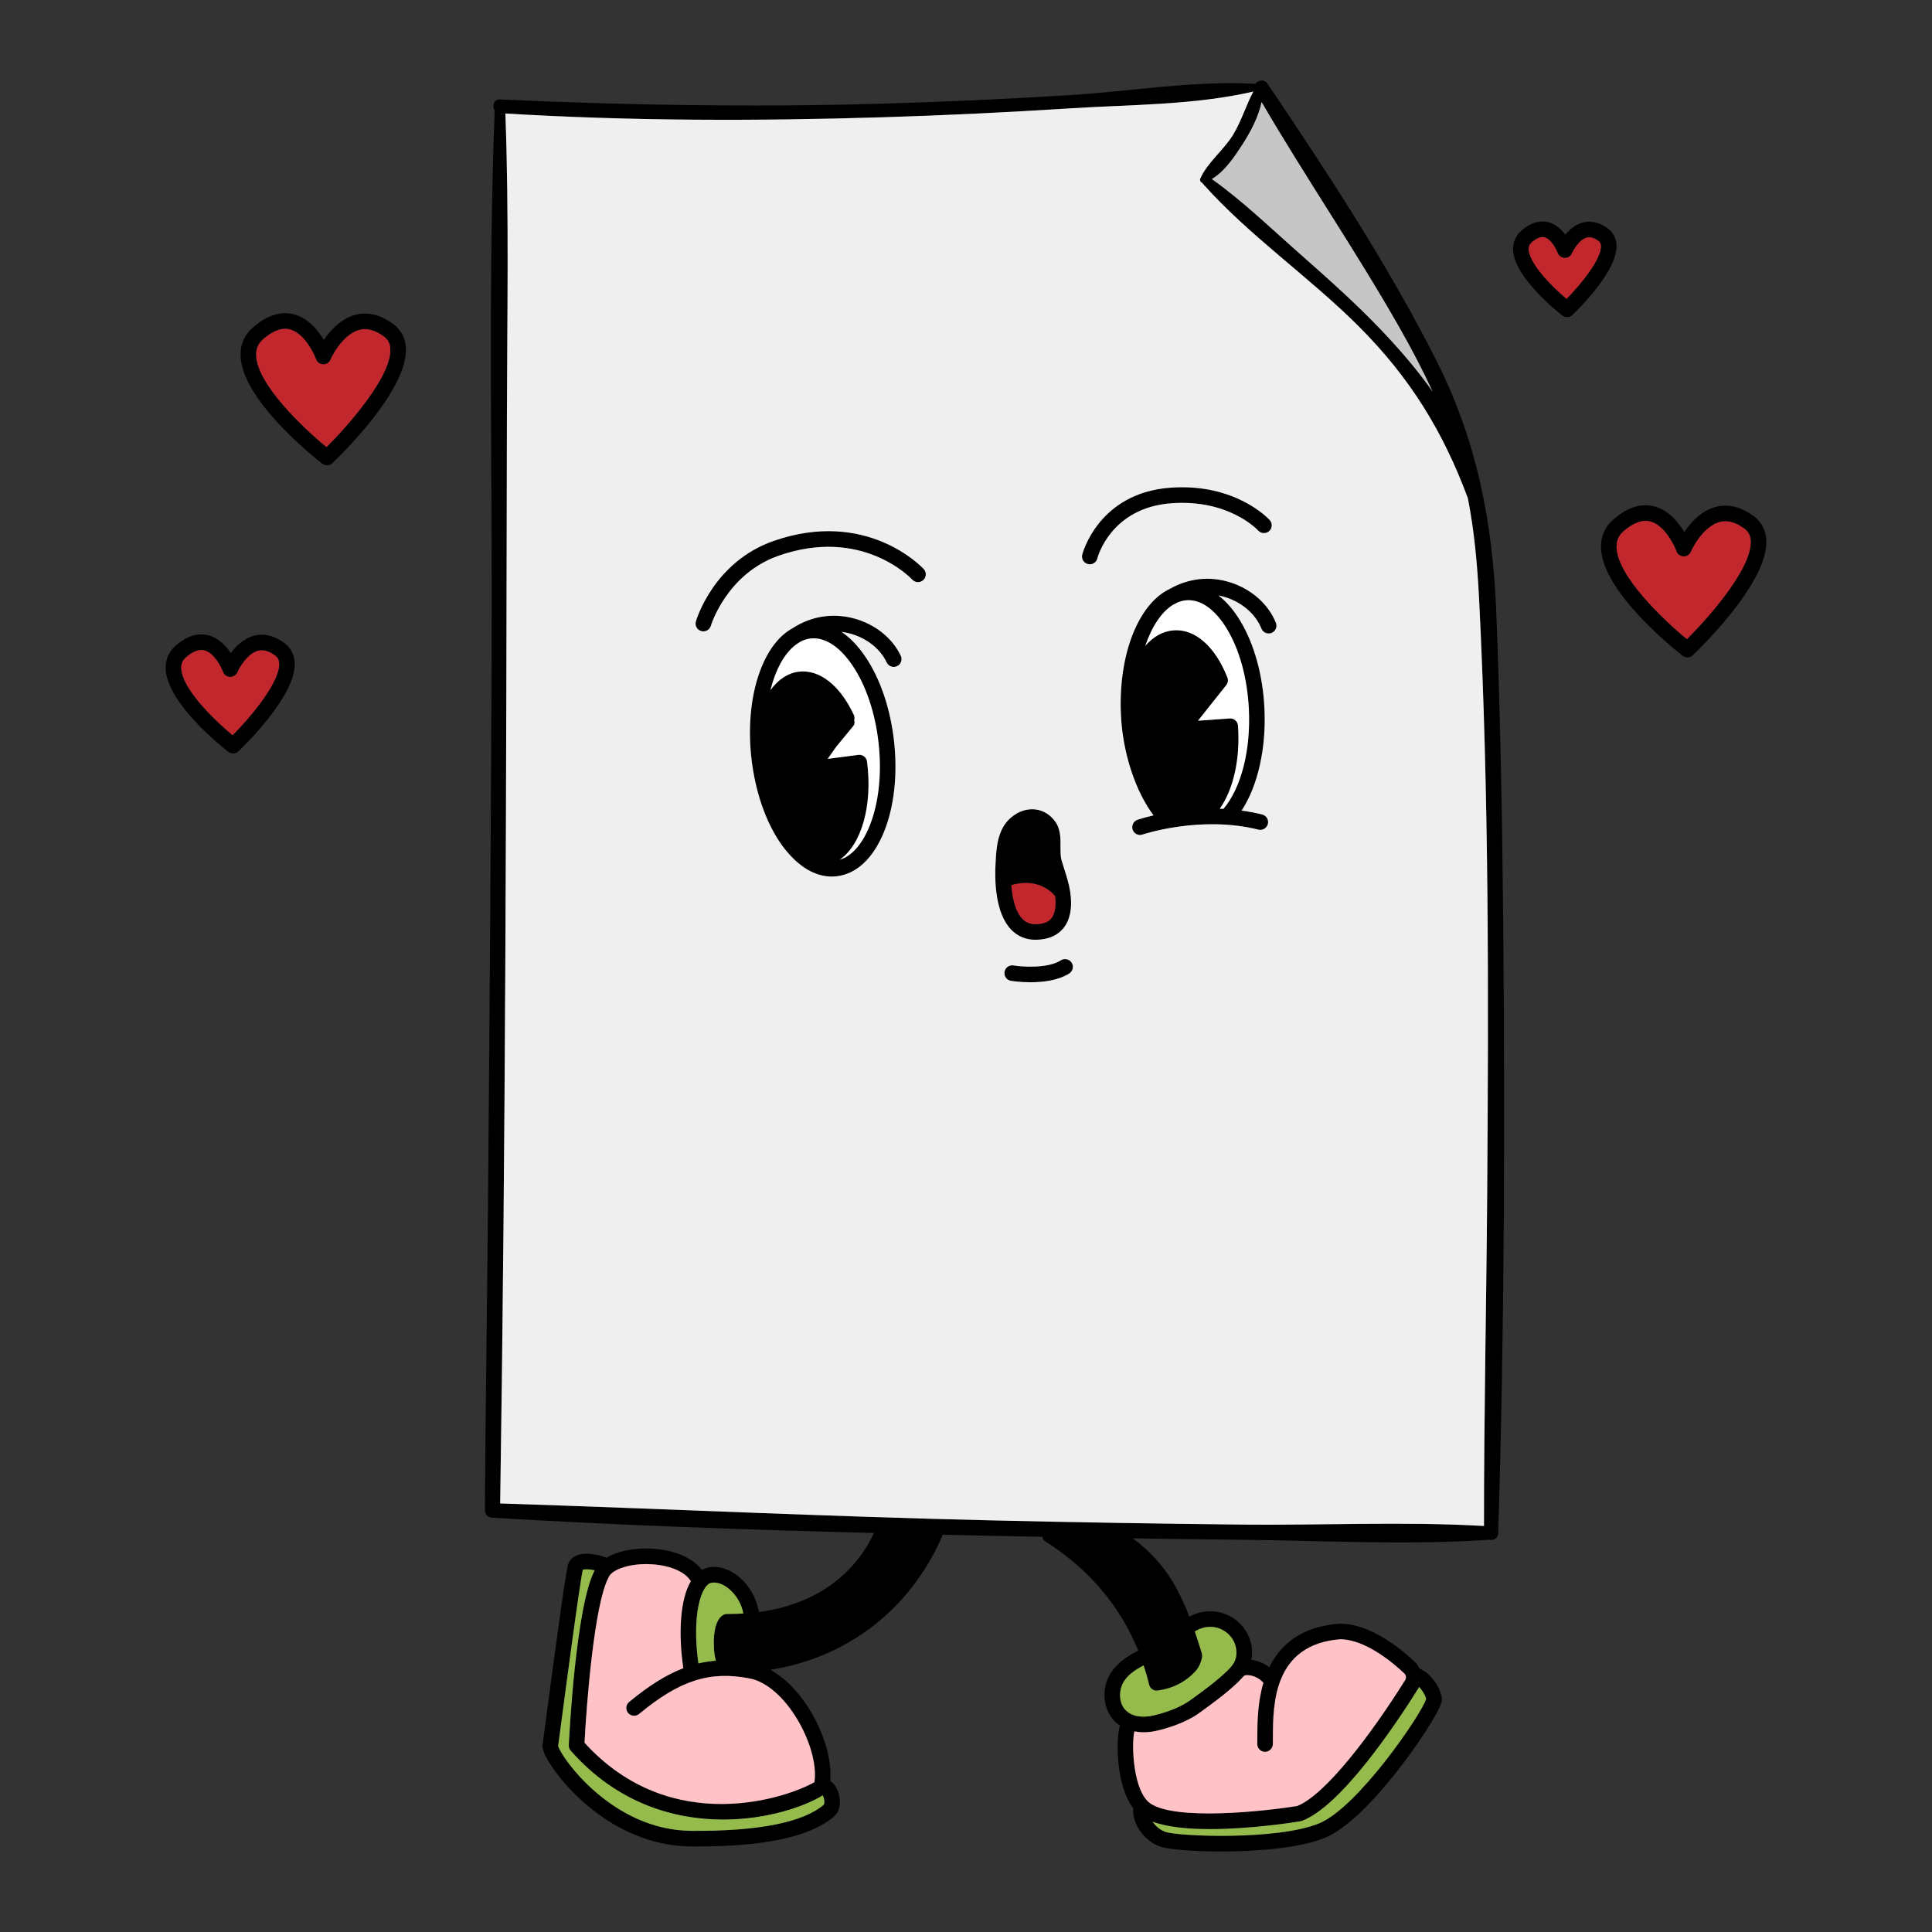 <?xml version="1.0" encoding="utf-8"?>
<!-- Generator: Adobe Illustrator 23.0.3, SVG Export Plug-In . SVG Version: 6.00 Build 0)  -->
<svg version="1.1" id="Layer_1" xmlns="http://www.w3.org/2000/svg" xmlns:xlink="http://www.w3.org/1999/xlink" x="0px" y="0px"
	 viewBox="0 0 1200 1200" enable-background="new 0 0 1200 1200" xml:space="preserve">
<rect x="0" y="0" width="1200" height="1200" fill="#333333" stroke="none"/>
<g>
	<path d="M933.651,572.168c-0.581-63.767-1.761-127.55-4.259-191.273c-2.196-56.023-11.925-106.995-37.396-157.323
		c-29.97-59.219-67.609-116.522-104.676-171.513c-2.112-3.133-6.072-2.334-7.665,0.024c-0.059-0.008-0.106-0.037-0.167-0.041
		c-37.79-2.103-77.419,4.732-115.209,7.063c-39.671,2.447-79.38,4.271-119.112,5.368c-78.285,2.16-156.406,0.901-234.623-2.717
		c-3.976-0.184-5.042,4.151-3.292,6.72c-4.243,111.884-1.401,224.325-1.888,336.283c-0.491,112.909-1.229,225.816-2.212,338.722
		c-0.562,64.517-1.56,129.033-1.983,193.55c-0.002,0.23,0.035,0.435,0.06,0.648c-0.113,2.313,1.327,4.792,4.318,4.972
		c78.969,4.755,158.131,7.472,237.258,9.52c-6.252,13.835-24.744,42.866-71.432,49.096c-1.378-8.386-5.864-16.455-12.466-21.904
		c-5.974-4.929-12.695-6.98-18.909-5.773c-1.444,0.279-2.749,0.833-3.994,1.503c-7.404-9.574-21.864-13.221-34.179-13.292
		c-8.318-0.077-18.118,1.536-25.016,5.703c-4.954-1.919-12.824-3.507-18.198-1.549c-3.518,1.283-5.002,3.635-5.626,5.383
		c-1.245,3.489-5.464,32.943-14.559,101.667c-0.772,5.833-1.289,9.747-1.425,10.693c-0.947,6.63,11.928,21.809,13.401,23.518
		c10.18,11.824,38.253,39.354,78.955,39.641c1.1,0.008,2.185,0.011,3.265,0.011c42.654,0,70.545-6.044,85.193-18.448
		c5.294-4.482,4.696-13.305,1.108-18.91c-0.992-1.549-2.099-2.611-3.236-3.364c1.142-13.433-4.12-31.015-14.132-46.349
		c-6.797-10.411-14.749-18.118-23.074-22.666c38.37-6.061,63.91-24.95,79.344-41.285c17.077-18.076,25.274-36.525,27.688-42.626
		c9.948,0.233,19.896,0.464,29.841,0.686c10.673,0.238,21.349,0.401,32.023,0.61c0.286,1.206,0.974,2.302,2.074,2.996
		c19.496,12.282,43.725,33.535,57.55,67.772c-6.046,2.941-12.584,7.056-16.815,13.423c-6.78,10.198-5.139,24.453,3.659,31.777
		c0.556,0.463,1.192,0.814,1.79,1.219c-2.301,7.906-1.226,20.563-1.06,22.318c0.744,7.874,2.93,20.782,9.337,29.169
		c-0.878,9.44,6.589,20.224,16.853,23.796c4.765,1.657,19.913,3.014,37.734,3.014c22.341,0,48.88-2.134,64.428-8.484
		c27.355-11.173,67.584-70.636,71.953-82.908c0.512-1.441,0.985-3.25,0.451-5.048c-1.196-6.088-6.947-14.584-13.55-17.065
		c-0.677-1.522-1.62-2.943-2.885-4.141c-9.417-8.918-28.003-23.877-46.658-23.877c-0.125,0-0.247,0.005-0.372,0.014
		c-24.106,1.854-36.772,13.346-43.447,27.02c-3.25-2.427-7.191-4.055-11.202-4.564c0.301-1.599,0.484-3.3,0.435-5.197
		c-0.188-7.324-3.57-14.225-9.279-18.934c-8.369-6.903-19.698-7.956-29.56-2.754c-0.024,0.013-0.048,0.03-0.072,0.042
		c-9.736-24.964-19.908-36.957-35.083-48.592c21.612,0.32,43.224,0.613,64.838,0.816c51.766,0.485,104.698,3.551,156.353,0.04
		c0.032-0.002,0.052-0.018,0.083-0.021c2.492,0.596,5.538-0.772,5.641-4.124C934.464,825.663,934.805,698.777,933.651,572.168z
		 M869.492,203.93c7.27,12.808,14.162,25.869,20.315,39.257c-9.791-13.854-20.946-26.702-31.954-38.234
		c-16.281-17.058-33.952-32.721-51.628-48.303c-17.397-15.336-34.58-31.989-53.554-45.436c8.125-4.731,14.434-14.359,19.202-21.768
		c4.701-7.306,9.815-16.766,11.74-26.051C811.258,110.825,842.388,156.182,869.492,203.93z M441.839,983.1
		c3.292-0.634,7.256,0.728,10.902,3.736c4.659,3.843,7.868,9.461,8.979,15.33c-2.912,0.176-5.885,0.298-8.995,0.298l-1.116-0.003
		c-0.008,0-0.014,0-0.021,0c-0.902,0-1.784,0.252-2.551,0.727c-3.383,2.097-5.282,7.122-5.643,14.938
		c-0.079,1.723-0.235,8.055,1.234,13.371c-3.66,0.288-7.271,0.824-10.856,1.688C429.537,1002.715,435.587,984.31,441.839,983.1z
		 M511.556,1121.031c-12.994,11.003-40.707,16.435-82.13,16.142c-49.139-0.347-80.624-45.351-82.757-52.683
		c0.208-1.528,0.689-5.156,1.359-10.213c3.027-22.869,12.108-91.489,13.97-99.267c1.259-0.492,4.361-0.317,7.396,0.321
		c-0.023,0.051-0.056,0.097-0.079,0.149c-11.829,22.5-15.863,104.975-16.03,108.485c-0.058,1.258,0.375,2.491,1.209,3.437
		c28.93,32.726,64.223,42.766,94.646,42.764c27.183,0,50.471-8.015,61.853-15.023c0.489,0.922,0.98,2.329,1.01,3.864
		C512.027,1120.194,511.748,1120.867,511.556,1121.031z M493.443,1065.093c9.198,14.087,14.046,30.549,12.439,41.795
		c-15.953,9.361-88.678,35.086-142.824-24.443c1.275-24.827,6.108-86.181,14.894-102.579c0.071-0.134,0.136-0.27,0.194-0.408
		c1.673-3.976,11.068-8.079,23.622-7.97c9.924,0.058,22.498,2.92,27.331,10.601c-6.939,11.722-7.697,33.412-4.681,54.034
		c-10.753,4.156-21.633,11.048-33.653,21c-2.06,1.706-2.347,4.758-0.642,6.818c1.703,2.06,4.756,2.349,6.818,0.642
		c25.342-20.977,44.009-26.945,68.874-22.03C475.236,1044.415,485.308,1052.631,493.443,1065.093z M819.263,1132.549
		c-26.097,10.664-87.365,8.052-95.318,5.289c-3.421-1.19-6.22-3.631-8.055-6.344c9.298,3.416,22.272,4.604,35.628,4.604
		c25.178,0,51.507-4.097,56.14-4.852c0.304-0.049,0.602-0.128,0.891-0.233c24.447-8.981,58.79-60.568,72.421-82.33
		c0.181-0.288,0.301-0.597,0.457-0.895c1.9,2.022,3.868,4.995,4.375,7.495C883.039,1064.476,843.417,1122.684,819.263,1132.549z
		 M774.607,1040.446c3.706,0,7.735,1.97,10.087,4.762c-3.664,12.465-3.721,25.288-3.75,33.526c-0.005,1.611-0.011,3.09-0.038,4.406
		c-0.057,2.674,2.063,4.887,4.739,4.944c2.626,0.052,4.887-2.065,4.944-4.739c0.03-1.367,0.035-2.904,0.041-4.578
		c0.069-20.031,0.2-57.292,41.788-60.606c15.821,0.112,33.103,14.868,39.818,21.226c1.138,1.077,1.359,2.823,0.526,4.152
		c-20.904,33.374-49.431,71.294-67.14,78.223c-20.439,3.284-75.227,9.19-91.11-1.606c-10.494-7.136-11.98-35.922-9.925-44.791
		c1.806,0.347,3.667,0.581,5.631,0.581c2.755,0,5.651-0.344,8.639-1.04c4.822-1.124,16.99-4.428,25.84-10.819l0.385-0.277
		c8.107-5.855,16.492-11.91,23.904-19.046c0.85-0.819,1.675-1.686,2.475-2.585C773.025,1040.474,773.085,1040.446,774.607,1040.446z
		 M743.329,1012.631c6.449-3.394,13.503-2.776,18.882,1.658c3.544,2.923,5.643,7.191,5.758,11.711
		c0.103,4.01-1.113,6.694-3.434,9.404c-0.105,0.114-0.214,0.229-0.317,0.341c-0.407,0.445-0.847,0.927-1.36,1.441
		c-0.008,0.008-0.011,0.02-0.019,0.029c-0.193,0.192-0.37,0.379-0.572,0.574c-6.919,6.662-15.021,12.513-22.856,18.171l-0.386,0.279
		c-5.152,3.72-13.513,7.172-22.367,9.236c-3.996,0.928-11.465,1.854-16.617-2.434c-5.546-4.617-5.404-13.536-1.789-18.972
		c2.826-4.254,7.5-7.325,12.076-9.639c1.252,3.838,2.422,7.77,3.396,11.909c0.52,2.212,2.494,3.733,4.709,3.733
		c0.219,0,0.441-0.014,0.664-0.046c9.386-1.288,17.274-5.328,23.45-12.012c3.049-3.304,3.944-7.953,4.092-8.851
		c0.12-0.728,0.073-1.475-0.14-2.182c-1.472-4.903-2.925-9.422-4.377-13.635C742.525,1013.104,742.93,1012.841,743.329,1012.631z
		 M771.687,946.952c-52.116-0.54-104.229-1.42-156.333-2.629c-101.614-2.358-203.108-7.229-304.683-10.503
		c3.397-224.701,3.743-449.507,4.183-674.229c0.123-62.986,1.355-126.144-0.949-189.1c77.966,4.727,156.357,4.732,234.402,2.346
		c38.685-1.183,77.348-3.055,115.973-5.515c37.253-2.373,77.681-1.969,114.175-10.453c-4.586,8.698-7.419,18.442-12.627,26.953
		c-5.77,9.429-15.924,17.131-20.297,27.071c-0.463,1.053,0.06,2.305,1.086,2.563c0.061,0.087,0.086,0.186,0.159,0.269
		c28.97,32.661,66.339,58.142,97.252,89.075c31.705,31.726,52.31,65.15,67.698,106.676c4.012,20.509,5.891,41.385,6.954,62.342
		c6.234,122.94,5.92,246.359,5.046,369.417c-0.489,68.86-2.036,137.723-1.989,206.584
		C872.032,944.945,821.472,947.468,771.687,946.952z M764.468,361.82c-12.857-4.159-26.157-2.731-37.735,3.872
		c-19.46,9.022-32.344,40.644-30.487,78.644c1.149,23.533,9.035,47.203,20.244,62.094c-5.864,1.371-9.493,2.585-9.958,2.744
		c-2.53,0.865-3.876,3.616-3.012,6.146c0.687,2.011,2.569,3.277,4.584,3.277c0.517,0,1.045-0.084,1.562-0.26
		c0.356-0.12,36.049-12.037,71.953-3.039c2.593,0.651,5.224-0.925,5.875-3.52c0.649-2.595-0.925-5.224-3.52-5.875
		c-4.3-1.078-8.576-1.869-12.79-2.448c10.044-15.25,15.397-38.642,14.183-63.474c-1.006-20.602-6.291-39.835-14.883-54.155
		c-4.072-6.789-8.697-12.15-13.671-15.965c1.562,0.301,3.123,0.672,4.675,1.174c10.237,3.31,18.464,10.562,22.008,19.396
		c0.758,1.89,2.576,3.041,4.496,3.041c0.601,0,1.211-0.112,1.802-0.35c2.481-0.995,3.687-3.815,2.691-6.298
		C787.884,375.354,777.41,366.006,764.468,361.82z M762.181,390.809c7.784,12.977,12.584,30.609,13.514,49.647
		c1.247,25.529-4.793,49.039-15.793,61.943c-0.761-0.039-1.515-0.068-2.268-0.094c8.549-12.106,12.764-31.117,11.317-51.558
		c-0.189-2.67-2.521-4.715-5.172-4.488l-19.695,1.394l17.556-22.09c1.08-1.357,1.349-3.189,0.709-4.8
		c-7.647-19.248-20.086-30.196-33.279-29.25c-6.625,0.468-12.674,3.846-17.729,9.648c4.125-12.141,10.271-21.387,17.56-25.7
		c0.363-0.122,0.72-0.273,1.059-0.488c0.351-0.222,0.719-0.392,1.074-0.601c2.057-0.919,4.189-1.47,6.386-1.578
		C746.192,372.422,754.956,378.767,762.181,390.809z M530.027,384.027c-13.131-3.41-26.348-1.211-37.528,6.052
		c-8.033,4.294-14.808,12.672-19.591,24.514c-6.255,15.483-8.479,35.305-6.265,55.812c0.303,2.809,0.701,5.578,1.159,8.317
		c0.001,0.006,0.001,0.011,0.001,0.017c0.013,0.138,0.054,0.264,0.077,0.398c2.908,17.096,8.741,32.65,16.802,44.457
		c1.828,2.677,3.752,5.036,5.721,7.217c0.076,0.079,0.107,0.183,0.19,0.258c0.05,0.045,0.103,0.083,0.153,0.128
		c7.911,8.613,16.814,13.248,25.859,13.248c0.963,0,1.928-0.052,2.893-0.156c12.422-1.341,22.932-11.162,29.594-27.655
		c6.255-15.483,8.479-35.305,6.263-55.813c-2.215-20.507-8.621-39.397-18.039-53.187c-4.477-6.557-9.417-11.638-14.619-15.148
		c1.63,0.21,3.262,0.493,4.894,0.917c10.444,2.711,19.095,9.458,23.141,18.048c0.826,1.753,2.566,2.781,4.384,2.781
		c0.692,0,1.394-0.15,2.06-0.463c2.42-1.14,3.457-4.025,2.317-6.444C554.237,396.16,543.221,387.452,530.027,384.027z
		 M529.319,413.095c8.535,12.498,14.361,29.816,16.409,48.765c2.048,18.951,0.054,37.114-5.615,51.146
		c-4.627,11.455-11.134,18.773-18.556,21.011c13.363-9.294,20.575-33.34,16.979-60.962c-0.345-2.651-2.762-4.537-5.427-4.176
		l-19.025,2.477l5.376-7.648l10.493-12.717c0.838-1.016,1.068-2.397,0.619-3.631c0.305-1.096,0.251-2.277-0.245-3.339
		c-8.623-18.463-21.489-28.507-34.395-26.797c-6.764,0.88-12.678,5-17.358,11.368c0.913-3.644,2.004-7.129,3.314-10.372
		c3.616-8.95,8.396-15.307,13.845-18.76c0.164-0.091,0.333-0.169,0.489-0.282c0.357-0.256,0.735-0.46,1.098-0.702
		c1.999-1.029,4.078-1.678,6.221-1.91c0.604-0.065,1.211-0.098,1.819-0.098C513.508,396.469,521.949,402.302,529.319,413.095z
		 M643.156,583.717c0.186,0,0.375-0.002,0.564-0.006c7.266-0.159,12.855-2.508,16.61-6.982c4.36-5.193,5.875-13.093,4.382-22.847
		c-0.769-5.014-2.273-9.723-3.728-14.276c-0.536-1.674-1.07-3.348-1.567-5.033c-0.76-2.585-0.738-5.525-0.714-8.64
		c0.032-4.007,0.063-8.151-1.491-12.313c-0.383-1.028-0.884-2-1.491-2.893c-3.055-4.486-7.478-7.308-12.455-7.947
		c-5.352-0.69-10.89,1.163-15.542,5.223c-8.257,7.201-8.869,18.82-9.315,27.305l-0.061,1.173
		c-0.599,10.927-0.129,30.782,9.729,40.969C632.105,581.611,637.173,583.717,643.156,583.717z M652.914,570.502
		c-1.911,2.275-4.988,3.429-9.406,3.526c-3.473,0.038-6.238-1.009-8.47-3.314c-4.529-4.681-6.264-13.331-6.867-20.91
		c5.228-1.603,17.683-3.851,27.11,6.63C655.882,561.12,655.862,566.991,652.914,570.502z M665.616,597.925
		c1.447,2.25,0.794,5.246-1.455,6.692c-6.875,4.42-16.472,5.475-24.065,5.475c-6.629,0-11.73-0.802-12.173-0.875
		c-2.637-0.429-4.428-2.913-4.001-5.552c0.424-2.639,2.901-4.428,5.55-4.009c5.453,0.878,21.368,2.011,29.452-3.186
		C661.172,595.026,664.169,595.675,665.616,597.925z M573.737,353.44c1.818,1.963,1.699,5.027-0.262,6.845
		c-1.963,1.814-5.016,1.698-6.835-0.252c-1.264-1.349-31.528-32.841-82.943-14.897c-32.392,11.3-42.078,43.217-42.173,43.538
		c-0.618,2.111-2.551,3.482-4.646,3.482c-0.451,0-0.908-0.063-1.364-0.197c-2.566-0.752-4.037-3.441-3.285-6.009
		c0.441-1.505,11.232-37.036,48.277-49.96C538.082,315.903,572.307,351.895,573.737,353.44z M727.719,312.565
		c-38.037,2.746-46.054,33.921-46.13,34.234c-0.539,2.215-2.521,3.7-4.702,3.7c-0.378,0-0.763-0.046-1.148-0.139
		c-2.599-0.632-4.193-3.252-3.561-5.85c0.093-0.383,9.844-38.358,54.844-41.606c40.196-2.907,60.765,19.17,61.619,20.113
		c1.799,1.978,1.65,5.041-0.329,6.84c-1.972,1.792-5.024,1.654-6.827-0.315C780.749,328.745,763.057,310.028,727.719,312.565z
		 M203.116,289.006c-1.045,0-2.093-0.337-2.971-1.02c-5.117-3.98-50.017-39.678-50.726-67.102
		c-0.183-7.059,2.447-12.993,7.817-17.633c8.617-7.452,17.126-10.149,25.312-8.011c8.76,2.289,14.894,9.775,18.587,15.893
		c3.998-5.881,10.48-13.087,19.319-15.504c7.789-2.127,15.751-0.257,23.696,5.56c4.806,3.518,7.551,8.588,7.94,14.66
		c1.669,26.084-40.789,67.22-45.636,71.825C205.523,288.558,204.322,289.006,203.116,289.006z M177.153,204.234
		c-4.149,0-8.703,2.125-13.584,6.343c-3.156,2.729-4.576,5.924-4.469,10.056c0.463,17.911,29.162,45.119,43.702,57.073
		c13.733-13.692,40.707-44.307,39.621-61.241c-0.208-3.247-1.477-5.618-3.996-7.461c-5.519-4.04-10.555-5.364-15.419-4.034
		c-9.135,2.499-15.884,14.123-17.712,18.392c-0.783,1.829-2.62,3.036-4.592,2.934c-1.985-0.058-3.733-1.321-4.411-3.187
		c-1.606-4.393-7.649-16.282-16.215-18.504C179.128,204.358,178.152,204.234,177.153,204.234z M1048.091,408.3
		c-1.045,0-2.093-0.337-2.971-1.02c-5.117-3.98-50.016-39.678-50.727-67.102c-0.183-7.061,2.448-12.993,7.817-17.635
		c8.618-7.453,17.127-10.157,25.314-8.01c8.758,2.289,14.894,9.774,18.587,15.893c3.996-5.881,10.478-13.089,19.317-15.505
		c7.78-2.127,15.751-0.254,23.696,5.56c4.806,3.52,7.552,8.59,7.94,14.662c1.669,26.086-40.789,67.22-45.636,71.825
		C1050.498,407.852,1049.297,408.3,1048.091,408.3z M1022.128,323.528c-4.149,0-8.703,2.123-13.584,6.342
		c-3.156,2.727-4.575,5.922-4.469,10.054c0.46,17.89,29.162,45.113,43.704,57.075c13.734-13.692,40.705-44.304,39.621-61.239
		c-0.21-3.247-1.479-5.62-3.998-7.463c-5.521-4.042-10.567-5.361-15.419-4.034c-9.134,2.499-15.882,14.124-17.711,18.393
		c-0.783,1.829-2.637,3.036-4.592,2.934c-1.985-0.058-3.733-1.321-4.411-3.187c-1.606-4.393-7.65-16.282-16.216-18.504
		C1024.103,323.651,1023.128,323.528,1022.128,323.528z M144.761,467.987c-1.045,0-2.093-0.337-2.971-1.02
		c-3.924-3.052-38.344-30.426-38.896-51.75c-0.147-5.637,2.043-10.574,6.329-14.28c6.843-5.915,13.656-8.046,20.246-6.318
		c6.359,1.662,10.915,6.572,13.875,11.049c3.187-4.291,7.956-9.031,14.247-10.751c6.247-1.718,12.633-0.232,18.959,4.398
		c3.932,2.88,6.178,7.023,6.495,11.984c1.299,20.301-31.233,51.828-34.947,55.356C147.169,467.539,145.967,467.987,144.761,467.987z
		 M125.087,403.743c-2.856,0-6.052,1.515-9.529,4.521c-2.106,1.819-3.053,3.95-2.981,6.703c0.331,12.83,20.774,32.455,31.878,41.705
		c12.652-12.707,29.633-33.758,28.927-44.757c-0.136-2.117-0.924-3.593-2.552-4.784c-3.867-2.833-7.359-3.775-10.66-2.878
		c-6.427,1.742-11.334,10.182-12.682,13.287c-0.791,1.821-2.663,2.945-4.597,2.916c-1.98-0.061-3.725-1.319-4.401-3.18
		c-1.165-3.175-5.497-11.742-11.486-13.292C126.382,403.823,125.744,403.743,125.087,403.743z M973.317,196.961
		c-1.045,0-2.093-0.337-2.971-1.02c-3.077-2.395-30.082-23.877-30.524-40.884c-0.121-4.701,1.704-8.818,5.278-11.908
		c6.953-6.012,12.901-6.104,16.661-5.12c4.633,1.211,8.085,4.49,10.486,7.746c2.536-3.11,6.097-6.252,10.71-7.513
		c3.563-0.976,9.159-1.141,15.608,3.577c3.314,2.426,5.205,5.915,5.473,10.087c1.036,16.208-24.472,40.936-27.383,43.702
		C975.724,196.513,974.523,196.961,973.317,196.961z M958.088,147.244c-1.936,0-4.168,1.083-6.654,3.232
		c-1.381,1.193-1.975,2.529-1.929,4.332c0.219,8.451,13.407,22.322,23.501,30.821c9.561-9.734,21.879-25.12,21.366-33.085
		c-0.085-1.319-0.528-2.156-1.529-2.89c-2.711-1.985-5.109-2.661-7.33-2.049c-4.57,1.25-8.174,7.538-9.075,9.643
		c-0.782,1.829-2.595,3.006-4.592,2.934c-1.985-0.058-3.731-1.319-4.411-3.184c-0.794-2.155-3.991-8.533-8.137-9.602
		C958.907,147.295,958.504,147.244,958.088,147.244z"/>
	<path fill="#EFEFEF" d="M310.671,933.82c101.575,3.273,203.069,8.145,304.683,10.503c52.105,1.209,104.217,2.089,156.333,2.629
		c49.786,0.516,100.345-2.006,150.049,0.866c-0.047-68.861,1.5-137.724,1.989-206.584c0.873-123.058,1.187-246.478-5.046-369.417
		c-1.063-20.958-2.942-41.833-6.954-62.342c-15.388-41.526-35.992-74.95-67.698-106.676c-30.912-30.933-68.282-56.414-97.252-89.075
		c-0.074-0.083-0.098-0.181-0.159-0.269c-1.027-0.258-1.549-1.51-1.086-2.563c4.373-9.94,14.527-17.643,20.297-27.071
		c5.209-8.511,8.041-18.255,12.627-26.953c-36.494,8.485-76.922,8.08-114.175,10.453c-38.625,2.461-77.288,4.333-115.973,5.515
		c-78.045,2.386-156.435,2.381-234.402-2.346c2.304,62.956,1.072,126.114,0.949,189.1
		C314.414,484.313,314.068,709.119,310.671,933.82z M789.794,393.123c-0.591,0.238-1.201,0.35-1.802,0.35
		c-1.92,0-3.738-1.151-4.496-3.041c-3.544-8.834-11.771-16.085-22.008-19.396c-1.552-0.501-3.113-0.873-4.675-1.174
		c4.975,3.814,9.599,9.176,13.671,15.965c8.591,14.32,13.877,33.553,14.883,54.155c1.214,24.832-4.14,48.224-14.183,63.474
		c4.214,0.579,8.489,1.37,12.79,2.448c2.595,0.651,4.17,3.28,3.52,5.875c-0.651,2.595-3.282,4.171-5.875,3.52
		c-35.904-8.998-71.596,2.919-71.953,3.039c-0.517,0.177-1.045,0.26-1.562,0.26c-2.015,0-3.897-1.266-4.584-3.277
		c-0.864-2.53,0.482-5.281,3.012-6.146c0.464-0.159,4.093-1.374,9.958-2.744c-11.209-14.891-19.095-38.561-20.244-62.094
		c-1.857-38,11.027-69.622,30.487-78.644c11.577-6.603,24.877-8.031,37.735-3.872c12.942,4.185,23.416,13.533,28.017,25.005
		C793.481,389.308,792.276,392.128,789.794,393.123z M672.179,344.51c0.093-0.383,9.844-38.358,54.844-41.606
		c40.196-2.907,60.765,19.17,61.619,20.113c1.799,1.978,1.65,5.041-0.329,6.84c-1.972,1.792-5.024,1.654-6.827-0.315
		c-0.736-0.798-18.428-19.514-53.766-16.978c-38.037,2.746-46.054,33.921-46.13,34.234c-0.539,2.215-2.521,3.7-4.702,3.7
		c-0.378,0-0.763-0.046-1.148-0.139C673.14,349.728,671.547,347.108,672.179,344.51z M664.161,604.617
		c-6.875,4.42-16.472,5.475-24.065,5.475c-6.629,0-11.73-0.802-12.173-0.875c-2.637-0.429-4.428-2.913-4.001-5.552
		c0.424-2.639,2.901-4.428,5.55-4.009c5.453,0.878,21.368,2.011,29.452-3.186c2.248-1.444,5.245-0.794,6.692,1.455
		C667.063,600.174,666.411,603.171,664.161,604.617z M618.348,536.481l0.061-1.173c0.446-8.484,1.058-20.104,9.315-27.305
		c4.652-4.059,10.19-5.913,15.542-5.223c4.977,0.638,9.4,3.46,12.455,7.947c0.607,0.892,1.108,1.865,1.491,2.893
		c1.554,4.162,1.523,8.306,1.491,12.313c-0.024,3.115-0.046,6.055,0.714,8.64c0.497,1.685,1.031,3.359,1.567,5.033
		c1.455,4.553,2.959,9.261,3.728,14.276c1.493,9.753-0.022,17.654-4.382,22.847c-3.755,4.474-9.345,6.823-16.61,6.982
		c-0.189,0.005-0.378,0.006-0.564,0.006c-5.982,0-11.05-2.106-15.078-6.268C618.219,567.263,617.749,547.408,618.348,536.481z
		 M557.178,413.767c-0.667,0.314-1.368,0.463-2.06,0.463c-1.818,0-3.558-1.028-4.384-2.781c-4.047-8.59-12.698-15.337-23.141-18.048
		c-1.632-0.424-3.265-0.706-4.894-0.917c5.202,3.51,10.142,8.592,14.619,15.148c9.417,13.79,15.824,32.68,18.039,53.187
		c2.216,20.509-0.008,40.33-6.263,55.813c-6.662,16.492-17.172,26.313-29.594,27.655c-0.965,0.104-1.929,0.156-2.893,0.156
		c-9.045,0-17.948-4.635-25.859-13.248c-0.05-0.045-0.103-0.082-0.153-0.128c-0.083-0.075-0.114-0.179-0.19-0.258
		c-1.969-2.181-3.893-4.54-5.721-7.217c-8.062-11.807-13.894-27.361-16.802-44.457c-0.024-0.134-0.065-0.26-0.077-0.398
		c-0.001-0.006-0.001-0.011-0.001-0.017c-0.458-2.739-0.856-5.508-1.159-8.317c-2.215-20.507,0.009-40.329,6.265-55.812
		c4.783-11.841,11.557-20.22,19.591-24.514c11.18-7.264,24.397-9.462,37.528-6.052c13.194,3.425,24.21,12.133,29.469,23.296
		C560.635,409.742,559.598,412.627,557.178,413.767z M432.229,385.95c0.441-1.505,11.232-37.036,48.277-49.96
		c57.576-20.086,91.801,15.906,93.231,17.451c1.818,1.963,1.699,5.027-0.262,6.845c-1.963,1.814-5.016,1.698-6.835-0.252
		c-1.264-1.349-31.528-32.841-82.943-14.897c-32.392,11.3-42.078,43.217-42.173,43.538c-0.618,2.111-2.551,3.482-4.646,3.482
		c-0.451,0-0.908-0.063-1.364-0.197C432.948,391.207,431.477,388.518,432.229,385.95z"/>
	<path fill="#FFFFFF" d="M762.181,390.809c7.784,12.977,12.584,30.609,13.514,49.647c1.247,25.529-4.793,49.039-15.793,61.943
		c-0.761-0.039-1.515-0.068-2.268-0.094c8.549-12.106,12.764-31.117,11.317-51.558c-0.189-2.67-2.521-4.715-5.172-4.488
		l-19.695,1.394l17.556-22.09c1.08-1.357,1.349-3.189,0.709-4.8c-7.647-19.248-20.086-30.196-33.279-29.25
		c-6.625,0.468-12.674,3.846-17.729,9.648c4.125-12.141,10.271-21.387,17.56-25.7c0.363-0.122,0.72-0.273,1.059-0.488
		c0.351-0.222,0.719-0.392,1.074-0.601c2.057-0.919,4.189-1.47,6.386-1.578C746.192,372.422,754.956,378.767,762.181,390.809z
		 M503.54,396.567c-2.143,0.231-4.222,0.881-6.221,1.91c-0.363,0.243-0.741,0.446-1.098,0.702c-0.156,0.112-0.325,0.191-0.489,0.282
		c-5.45,3.452-10.229,9.809-13.845,18.76c-1.31,3.243-2.401,6.728-3.314,10.372c4.68-6.368,10.594-10.489,17.358-11.368
		c12.906-1.71,25.772,8.334,34.395,26.797c0.497,1.063,0.55,2.243,0.245,3.339c0.449,1.234,0.219,2.615-0.619,3.631l-10.493,12.717
		l-5.376,7.648l19.025-2.477c2.666-0.361,5.082,1.524,5.427,4.176c3.596,27.621-3.616,51.668-16.979,60.962
		c7.422-2.239,13.929-9.556,18.556-21.011c5.669-14.031,7.663-32.194,5.615-51.146c-2.048-18.95-7.874-36.268-16.409-48.765
		c-7.37-10.793-15.811-16.626-23.959-16.626C504.751,396.469,504.144,396.502,503.54,396.567z"/>
	<path fill="#C1272D" d="M1087.4,335.76c1.085,16.935-25.887,47.547-39.621,61.239c-14.542-11.962-43.243-39.184-43.704-57.075
		c-0.106-4.132,1.313-7.327,4.469-10.054c4.88-4.218,9.435-6.342,13.584-6.342c0.999,0,1.975,0.123,2.926,0.37
		c8.566,2.221,14.61,14.11,16.216,18.504c0.678,1.866,2.426,3.129,4.411,3.187c1.955,0.102,3.809-1.105,4.592-2.934
		c1.829-4.269,8.577-15.895,17.711-18.393c4.852-1.327,9.898-0.008,15.419,4.034C1085.921,330.14,1087.19,332.512,1087.4,335.76z
		 M985.512,147.605c-4.57,1.25-8.174,7.538-9.075,9.643c-0.782,1.829-2.595,3.006-4.592,2.934c-1.985-0.058-3.731-1.319-4.411-3.184
		c-0.794-2.155-3.991-8.533-8.137-9.602c-0.389-0.101-0.793-0.151-1.209-0.151c-1.936,0-4.168,1.083-6.654,3.232
		c-1.381,1.193-1.975,2.529-1.929,4.332c0.219,8.451,13.407,22.322,23.501,30.821c9.561-9.734,21.879-25.12,21.366-33.085
		c-0.085-1.319-0.528-2.156-1.529-2.89C990.131,147.67,987.733,146.994,985.512,147.605z M643.507,574.029
		c4.419-0.098,7.496-1.252,9.406-3.526c2.948-3.512,2.969-9.383,2.367-14.067c-9.427-10.48-21.882-8.233-27.11-6.63
		c0.603,7.579,2.338,16.229,6.867,20.91C637.27,573.02,640.035,574.066,643.507,574.029z M238.427,209.004
		c-5.519-4.04-10.555-5.364-15.419-4.034c-9.135,2.499-15.884,14.123-17.712,18.392c-0.783,1.829-2.62,3.036-4.592,2.934
		c-1.985-0.058-3.733-1.321-4.411-3.187c-1.606-4.393-7.649-16.282-16.215-18.504c-0.951-0.246-1.926-0.37-2.926-0.37
		c-4.149,0-8.703,2.125-13.584,6.343c-3.156,2.729-4.576,5.924-4.469,10.056c0.463,17.911,29.162,45.119,43.702,57.073
		c13.733-13.692,40.707-44.307,39.621-61.241C242.215,213.218,240.946,210.847,238.427,209.004z M142.89,420.456
		c-1.98-0.061-3.725-1.319-4.401-3.18c-1.165-3.175-5.497-11.742-11.486-13.292c-0.621-0.161-1.26-0.241-1.917-0.241
		c-2.856,0-6.052,1.515-9.529,4.521c-2.106,1.819-3.053,3.95-2.981,6.703c0.331,12.83,20.774,32.455,31.878,41.705
		c12.652-12.707,29.633-33.758,28.927-44.757c-0.136-2.117-0.924-3.593-2.552-4.784c-3.867-2.833-7.359-3.775-10.66-2.878
		c-6.427,1.742-11.334,10.182-12.682,13.287C146.696,419.36,144.824,420.484,142.89,420.456z"/>
	<path fill="#FFC2C7" d="M493.443,1065.093c9.198,14.087,14.046,30.549,12.439,41.795c-15.953,9.361-88.678,35.086-142.824-24.443
		c1.275-24.827,6.108-86.181,14.894-102.579c0.071-0.134,0.136-0.27,0.194-0.408c1.673-3.976,11.068-8.079,23.622-7.97
		c9.924,0.058,22.498,2.92,27.331,10.601c-6.939,11.722-7.697,33.412-4.681,54.034c-10.753,4.156-21.633,11.048-33.653,21
		c-2.06,1.706-2.347,4.758-0.642,6.818c1.703,2.06,4.756,2.349,6.818,0.642c25.342-20.977,44.009-26.945,68.874-22.03
		C475.236,1044.415,485.308,1052.631,493.443,1065.093z M714.513,1120.157c15.884,10.797,70.671,4.89,91.11,1.606
		c17.709-6.93,46.235-44.85,67.14-78.223c0.832-1.329,0.612-3.075-0.526-4.152c-6.715-6.358-23.997-21.114-39.818-21.226
		c-41.588,3.314-41.719,40.575-41.788,60.606c-0.006,1.674-0.011,3.211-0.041,4.578c-0.057,2.674-2.317,4.791-4.944,4.739
		c-2.675-0.057-4.795-2.27-4.739-4.944c0.027-1.316,0.033-2.795,0.038-4.406c0.029-8.238,0.086-21.061,3.75-33.526
		c-2.353-2.793-6.381-4.762-10.087-4.762c-1.522,0-1.583,0.028-3.147,1.734c-0.8,0.899-1.624,1.766-2.475,2.585
		c-7.412,7.136-15.797,13.191-23.904,19.046l-0.385,0.277c-8.85,6.391-21.018,9.695-25.84,10.819
		c-2.987,0.697-5.883,1.04-8.639,1.04c-1.964,0-3.825-0.234-5.631-0.581C702.533,1084.235,704.019,1113.022,714.513,1120.157z"/>
	<path fill="#95BB4C" d="M346.669,1084.49c0.208-1.528,0.689-5.156,1.359-10.213c3.027-22.869,12.108-91.489,13.97-99.267
		c1.259-0.492,4.361-0.317,7.396,0.321c-0.023,0.051-0.056,0.097-0.079,0.149c-11.829,22.5-15.863,104.975-16.03,108.485
		c-0.058,1.258,0.375,2.491,1.209,3.437c28.93,32.726,64.223,42.766,94.646,42.764c27.183,0,50.471-8.015,61.853-15.023
		c0.489,0.922,0.98,2.329,1.01,3.864c0.024,1.187-0.255,1.86-0.448,2.024c-12.994,11.003-40.707,16.435-82.13,16.142
		C380.287,1136.826,348.802,1091.822,346.669,1084.49z M452.741,986.836c-3.646-3.008-7.611-4.37-10.902-3.736
		c-6.252,1.21-12.302,19.614-8.066,50.085c3.585-0.864,7.196-1.4,10.856-1.688c-1.469-5.316-1.313-11.648-1.234-13.371
		c0.361-7.816,2.261-12.841,5.643-14.938c0.766-0.474,1.649-0.727,2.551-0.727c0.006,0,0.013,0,0.021,0l1.116,0.003
		c3.109,0,6.083-0.122,8.995-0.298C460.609,996.297,457.401,990.679,452.741,986.836z M716.658,1065.474
		c8.855-2.063,17.216-5.516,22.367-9.236l0.386-0.279c7.835-5.658,15.937-11.509,22.856-18.171c0.203-0.195,0.38-0.382,0.572-0.574
		c0.008-0.008,0.01-0.02,0.019-0.029c0.514-0.514,0.954-0.996,1.36-1.441c0.103-0.113,0.212-0.228,0.317-0.341
		c2.32-2.71,3.536-5.393,3.434-9.404c-0.115-4.519-2.215-8.788-5.758-11.711c-5.379-4.434-12.433-5.052-18.882-1.658
		c-0.398,0.21-0.804,0.474-1.207,0.715c1.452,4.213,2.905,8.732,4.377,13.635c0.213,0.706,0.26,1.453,0.14,2.182
		c-0.148,0.899-1.044,5.547-4.092,8.851c-6.176,6.684-14.065,10.724-23.45,12.012c-0.222,0.031-0.445,0.046-0.664,0.046
		c-2.215,0-4.188-1.521-4.709-3.733c-0.975-4.139-2.144-8.071-3.396-11.909c-4.576,2.314-9.25,5.385-12.076,9.639
		c-3.615,5.435-3.757,14.355,1.789,18.972C705.193,1067.328,712.662,1066.403,716.658,1065.474z M723.946,1137.838
		c7.953,2.763,69.221,5.375,95.318-5.289c24.153-9.865,63.776-68.073,66.538-77.266c-0.507-2.501-2.476-5.473-4.375-7.495
		c-0.155,0.298-0.276,0.607-0.457,0.895c-13.631,21.762-47.974,73.349-72.421,82.33c-0.288,0.106-0.586,0.184-0.891,0.233
		c-4.633,0.755-30.962,4.852-56.14,4.852c-13.355,0-26.329-1.188-35.628-4.604C717.726,1134.207,720.525,1136.648,723.946,1137.838z
		"/>
	<path fill="#C6C6C6" d="M869.492,203.93c7.27,12.808,14.162,25.869,20.315,39.257c-9.791-13.854-20.946-26.702-31.954-38.234
		c-16.281-17.058-33.952-32.721-51.628-48.303c-17.397-15.336-34.58-31.989-53.554-45.436c8.125-4.731,14.434-14.359,19.202-21.768
		c4.701-7.306,9.815-16.766,11.74-26.051C811.258,110.825,842.388,156.182,869.492,203.93z"/>
</g>
</svg>
